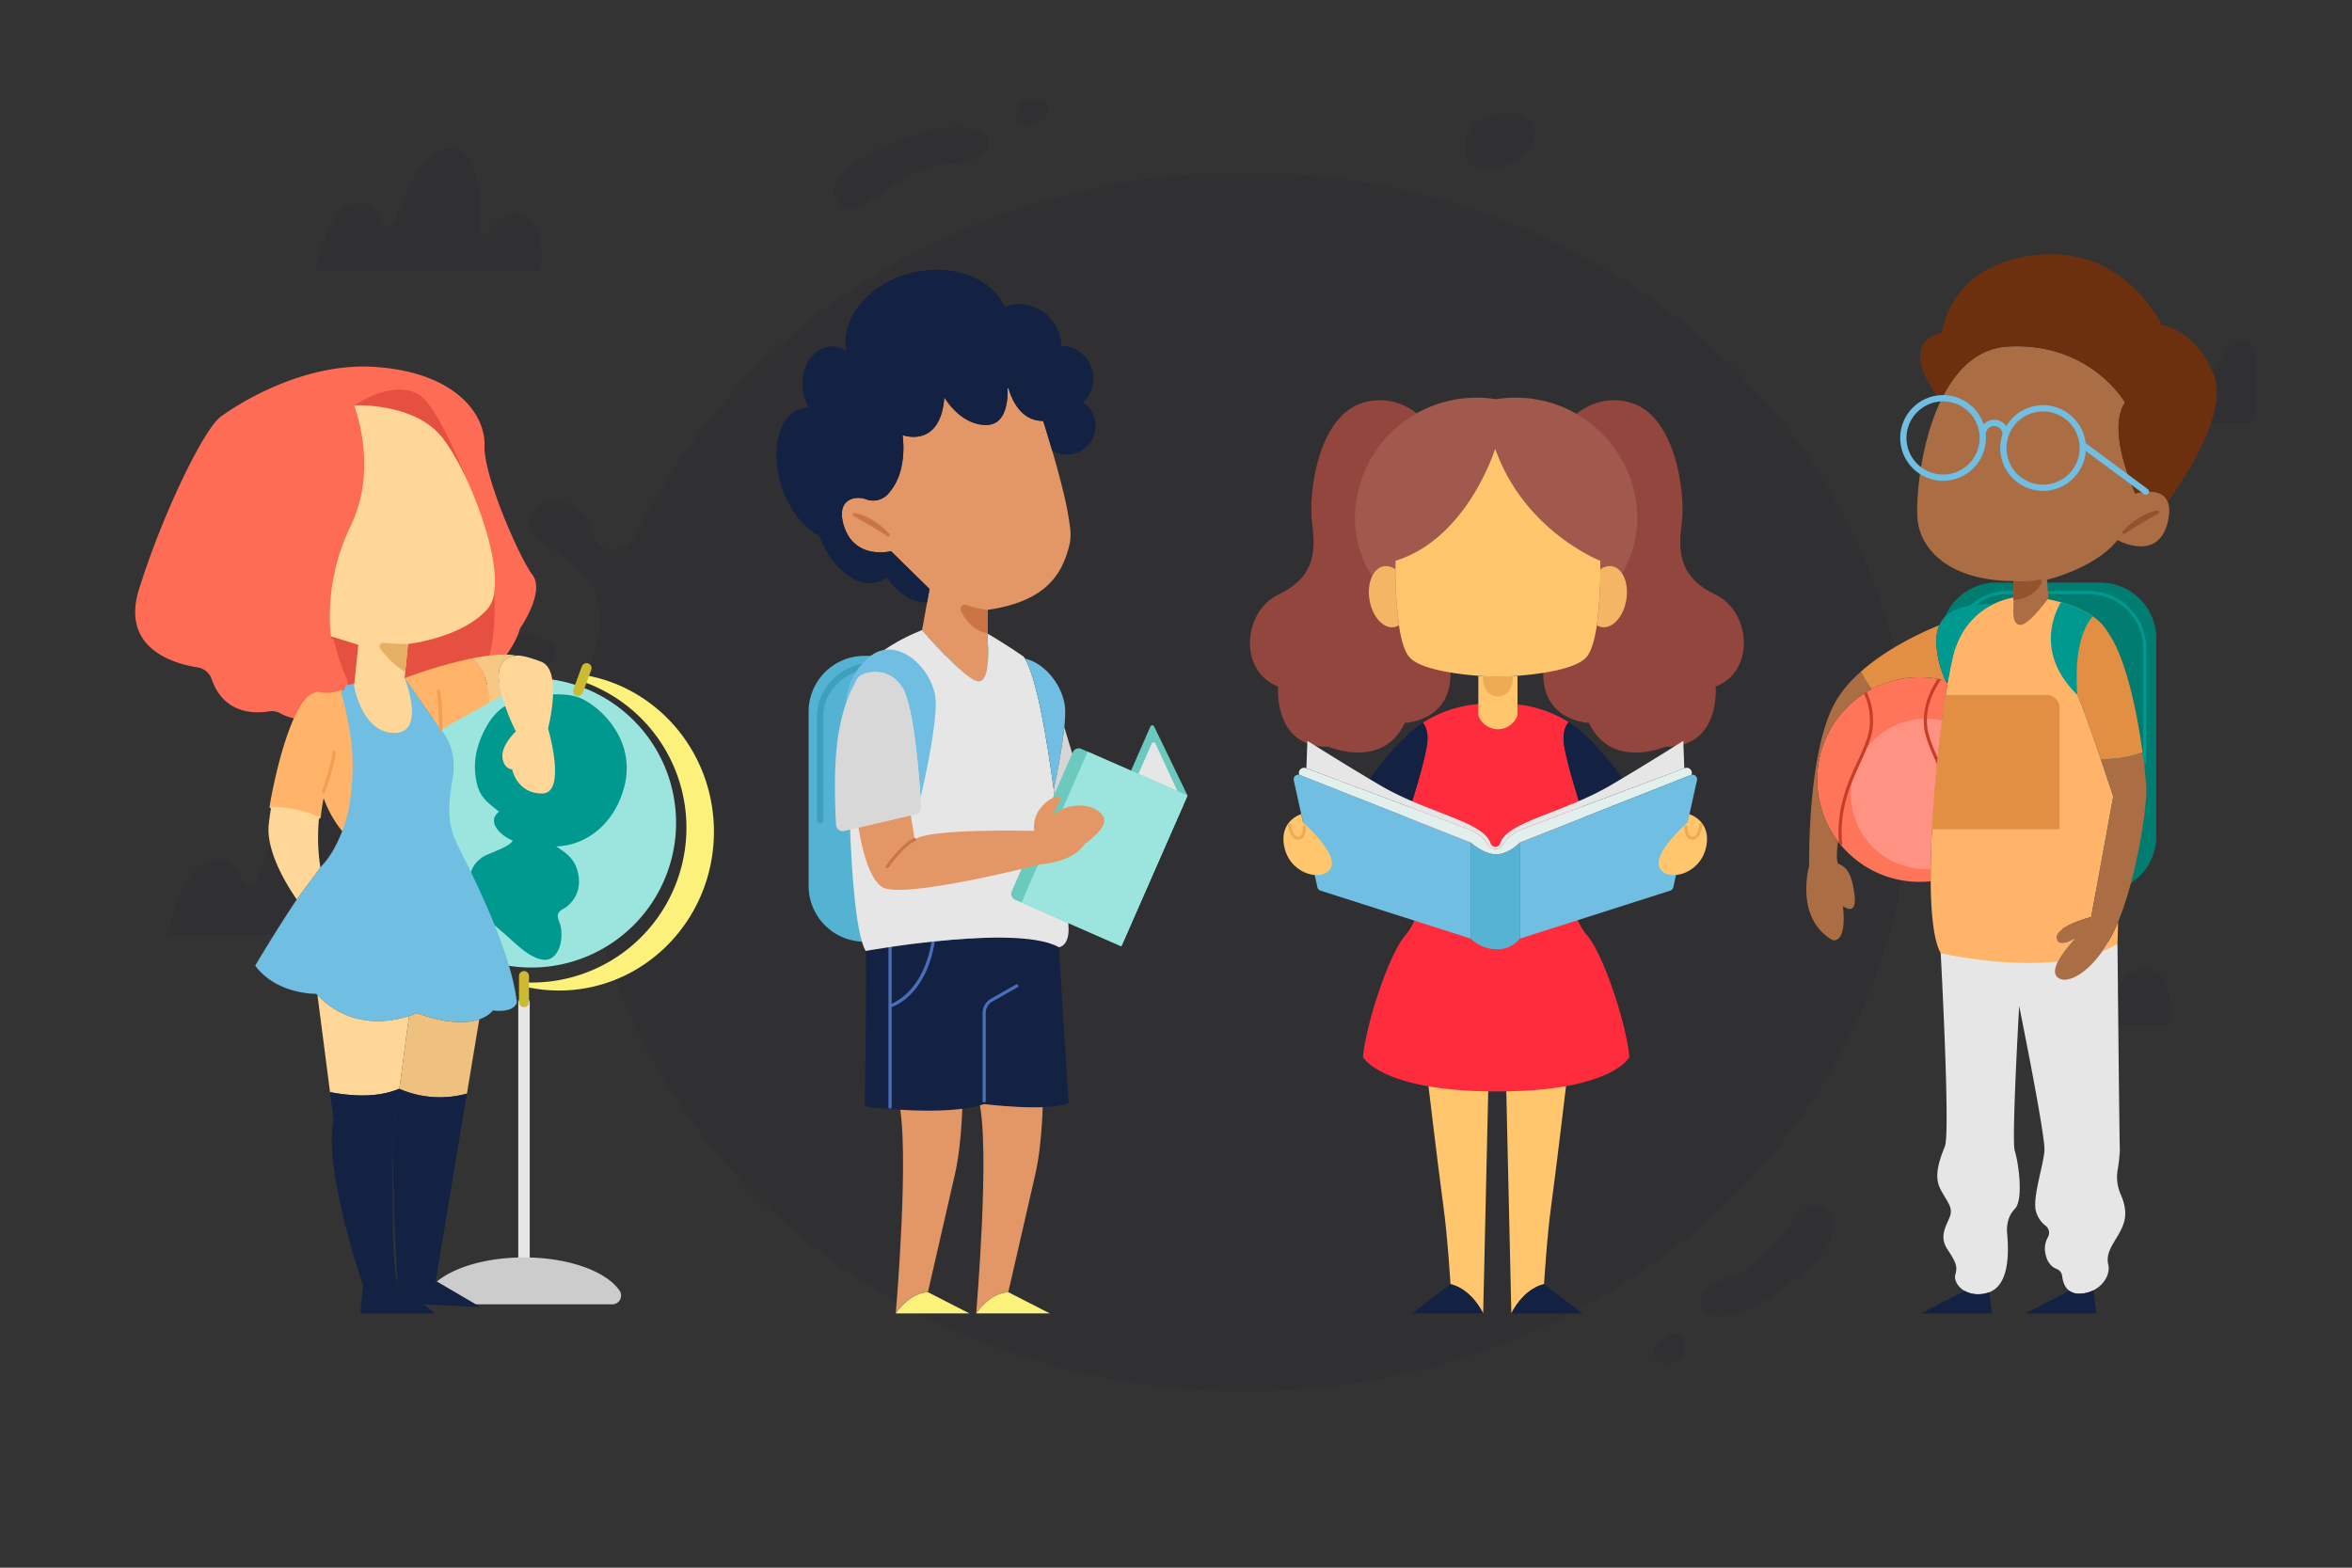 <svg xmlns="http://www.w3.org/2000/svg" xmlns:xlink="http://www.w3.org/1999/xlink" width="999.998" height="666.665" viewBox="0 0 999.998 666.665"><rect x="0" y="0" width="999.998" height="666.665" fill="#333333" stroke="none"/><defs><clipPath id="a"><path d="M0-666.665H1000V0H0Z"/></clipPath></defs><g transform="translate(-549 -246)"><g transform="translate(578.462 188.977)"><g transform="translate(41.931 99.088)"><path d="M1927.576,1130.861c78.917,123.633,33.554,282.495-101.239,354.8-134.937,72.306-308.324,30.743-387.241-92.757-37.874-59.375-47.235-126.931-31.538-189.077h0a15.525,15.525,0,0,0,.72-2.771c1.584-6.861,2.3-20.451-7.489-29.424-12.385-11.215-19.009-9.9-21.169-17.417-3.744-12.8,19.873-17.813,25.49-.4,5.472,17.021,17.857,6.069,18.289,5.674h0c23.042-49.083,62.788-92.23,117.08-121.257,134.937-72.306,308.324-30.743,387.241,92.757Z" transform="translate(-1225.531 -971.489)" fill="rgba(36,38,49,0.2)"/><path d="M2061,1619Z" transform="translate(-1809.128 -1506.469)" fill="rgba(36,38,49,0.2)"/><path d="M2063.16,1603c-1.152,1.188-2.016,1.979-2.16,2.111C2061.72,1604.451,2062.44,1603.66,2063.16,1603Z" transform="translate(-1809.128 -1492.579)" fill="rgba(36,38,49,0.2)"/><path d="M5690.9,1425.452H5560s5.761-33.778,21.89-32.459c4.464.4,7.488,4.486,9.5,8.972a3.567,3.567,0,0,0,6.48-.264c4.32-13.722,13.1-34.7,26.642-34.7,13.969,0,14.544,24.014,13.537,38.66-.144,2.243,3.024,3.167,4.32,1.319,3.744-5.014,9.073-9.764,15.7-8.444,5.617,1.188,8.064,6.465,9.073,12.139a1.83,1.83,0,0,0,3.456.264c3.457-8.313,9.5-20.452,15.985-20.715C5696.377,1389.826,5690.9,1425.452,5690.9,1425.452Z" transform="translate(-4804.24 -1287.719)" fill="rgba(36,38,49,0.2)"/><path d="M442.9,3076.451H312s5.76-33.778,21.889-32.458c4.464.4,7.488,4.486,9.5,8.972a3.567,3.567,0,0,0,6.48-.264c4.32-13.722,13.1-34.7,26.642-34.7,13.969,0,14.545,24.014,13.537,38.66-.144,2.243,3.024,3.167,4.32,1.32,3.744-5.014,9.073-9.764,15.7-8.445,5.616,1.188,8.065,6.465,9.073,12.139a1.83,1.83,0,0,0,3.456.264c3.456-8.312,9.5-20.451,15.985-20.715C448.377,3040.826,442.9,3076.451,442.9,3076.451Z" transform="translate(-312 -2720.877)" fill="rgba(36,38,49,0.2)"/><path d="M749,976.986s5.04-30.083,19.441-28.9c4.032.264,6.624,3.958,8.5,8.049a3.149,3.149,0,0,0,5.76-.264C786.442,943.736,794.219,925,806.316,925c12.529,0,12.817,21.375,11.953,34.306-.144,1.979,2.592,2.771,3.888,1.188,3.312-4.486,8.065-8.708,13.969-7.521,11.377,2.375,8.353,23.882,8.353,23.882H749.144Z" transform="translate(-686.068 -904.038)" fill="rgba(36,38,49,0.2)"/><path d="M5560,3411.986s5.041-30.083,19.441-28.9c4.032.264,6.625,3.958,8.5,8.049a3.149,3.149,0,0,0,5.76-.264c3.744-12.139,11.521-30.875,23.618-30.875,12.529,0,12.817,21.375,11.953,34.306-.144,1.979,2.592,2.771,3.888,1.188,3.313-4.486,8.064-8.708,13.969-7.521,11.376,2.375,8.353,23.882,8.353,23.882h-95.334Z" transform="translate(-4804.24 -3017.752)" fill="rgba(36,38,49,0.2)"/><path d="M2314.268,858.953s-41.763,12.139-34.418,27.445c7.489,15.438,24.193-14.118,48.819-14.91s20.737-23.882-14.4-12.667Z" transform="translate(-1995.72 -843.929)" fill="rgba(36,38,49,0.2)"/><path d="M4170.511,814.433a10.3,10.3,0,0,0-8.5-4.618c-6.913-.264-20.018,1.056-20.018,16.1C4141.854,844.385,4178.576,827.892,4170.511,814.433Z" transform="translate(-3590.442 -804.027)" fill="rgba(36,38,49,0.2)"/><path d="M2827.989,768.755a5.237,5.237,0,0,0-3.888-2.507c-3.312-.4-9.5-.132-10.225,6.993-.72,8.84,17.425,2.111,13.969-4.618Z" transform="translate(-2453.565 -766.134)" fill="rgba(36,38,49,0.2)"/><path d="M4867.8,4369.791s35.858-23.091,23.762-35.757-18.433,20.056-41.619,27.708c-23.33,7.521-11.953,28.5,18,8.049Z" transform="translate(-4185.771 -3860.764)" fill="rgba(36,38,49,0.2)"/><path d="M4699.951,4756.762a5.055,5.055,0,0,0,4.464,1.319c3.313-.528,9.217-2.507,7.345-9.5C4709.6,4740,4694.479,4751.352,4699.951,4756.762Z" transform="translate(-4067.031 -4220.422)" fill="rgba(36,38,49,0.2)"/><path d="M1323.555,2499.828a6.331,6.331,0,0,0-3.312-5.41c-4.032-2.375-12.241-5.805-18,3.167C1295.185,2508.537,1323.267,2510.384,1323.555,2499.828Z" transform="translate(-1158.664 -2264.06)" fill="rgba(36,38,49,0.2)"/></g></g><g transform="translate(549 912.665)"><g clip-path="url(#a)"><g transform="translate(287.448 -316.774)"><path d="M0,0A61.555,61.555,0,0,1-61.555,61.556,61.556,61.556,0,0,1-123.11,0,61.555,61.555,0,0,1-61.555-61.555,61.554,61.554,0,0,1,0,0" fill="#9ce5de"/></g><g transform="translate(261.682 -356.274)"><path d="M0,0A36.28,36.28,0,0,0-13.48-12.848c-6.115-3.129-11.513-1.88-18.145-2.493l-2.555.175c-4.124.024-7.683,2.637-11.432,4.363-3.727,1.716-6.715,5.085-8.791,8.631-4.733,8.084-6.812,16.7-4.247,25.972,1.488,5.375,5.06,7.637,9.161,11.021-5.8,4.324,1.209,10.517,5.777,12.211-1.032,2.717-10.175,5.372-12.656,6.988-5.461,3.556-6.664,9.216-4.968,15.3,2.287,8.2,9.743,13.395,15.768,18.827,4.431,4,14.208,13.663,19.692,7.776,2.848-3.059,3.332-8.191,2.607-12.263-.237-1.335-1.325-3.268-1.249-4.605.139-2.436,2.5-2.675,4.34-4.32,4.372-3.921,5.532-9.052,4.072-14.649-1.38-5.291-4.784-7.7-9.089-10.52C-10.628,49,.023,38.1,3.565,24.785A30.133,30.133,0,0,0,0,0" fill="#00998f"/></g><g transform="translate(303.54 -312.978)"><path d="M0,0C0,37.308-29.475,67.536-65.833,67.536a64.738,64.738,0,0,1-14.915-1.731V64.059q1.6.086,3.236.085A65.82,65.82,0,0,0-11.695-1.689a65.819,65.819,0,0,0-44.531-62.3l.993-2.653C-23.912-61.447,0-33.589,0,0" fill="#fcf17b"/></g><g transform="translate(222.939 -127.185)"><path d="M0,0H-.295A2.289,2.289,0,0,1-2.583-2.288V-113.049a2.288,2.288,0,0,1,2.288-2.288H0a2.288,2.288,0,0,1,2.288,2.288V-2.288A2.288,2.288,0,0,1,0,0" fill="#e6e6e6"/></g><g transform="translate(260.304 -111.989)"><path d="M0,0H-75.024A3.74,3.74,0,0,1-78.18-5.78c5.593-8.233,21.691-14.173,40.668-14.173S-2.437-14.013,3.156-5.78A3.74,3.74,0,0,1,0,0" fill="#ccc"/></g><g transform="translate(94.319 -489.788)"><path d="M0,0S30.8-23.267,65.368-20.829s46.755,20.608,46.311,33.46,14.847,47.641,20.387,54.953-5.319,22.823-5.319,22.823-6.2,27.7-51.629,36.119c-33.633,6.235-46.008,2.387-50.167-.031a7.239,7.239,0,0,0-4.849-.856c-5.951.988-19.285,1.328-24.48-13.847a7.438,7.438,0,0,0-5.932-4.851c-10.224-1.619-32.708-8.061-24.921-33.153C-25.26,41.659-7.091,4.211,0,0" fill="#ff6c55"/></g><g transform="translate(159.117 -358.148)"><path d="M0,0A78.992,78.992,0,0,1-10.175-.34c-.952-5.265-2.172-10.176-3.307-14.177a.668.668,0,0,0-.2-.327,10,10,0,0,0,1.447-1.489c.057,0,.115.013.171.013a.712.712,0,0,0,.7-.54,4.477,4.477,0,0,0-.327-2.993,99.237,99.237,0,0,1-5.477-16.263.694.694,0,0,0-.809-.54c-.085-.425-.171-.837-.256-1.249L-6.741-34.3-8.557-16.845S-6.727-5.62,0,0" fill="#e55041"/></g><g transform="translate(181.737 -360.504)"><path d="M0,0C-2.555.425-4.967.78-7.251,1.079c2.44-6.755-2.471-18.845-2.471-18.845l.284-2.839,1.164-11.708s22.919-2.54,33.832-14.915a13.564,13.564,0,0,0,2.852-7.081C29.532-32.228,25.687-4.228,0,0" fill="#e55041"/></g><g transform="translate(199.079 -461.303)"><path d="M0,0C-.852-1.873-1.717-3.689-2.6-5.42-3.052-6.3-3.491-7.167-3.945-8c-3.193-5.973-6.443-10.856-9.295-13.708C-25.615-34.087-48.52-32.995-48.52-32.995s16.931-11.523,27.759-4.4C-14.432-33.236-5.96-14.688,0,0" fill="#e55041"/></g><g transform="translate(219.273 -387.836)"><path d="M0,0A1.409,1.409,0,0,0-.369.113S-7.933.4-7.223,9.963a37.142,37.142,0,0,0,1.333,7.067c-1.689.951-3.477,1.959-5.308,2.98-.2-10.6-4.129-16.092-7.493-18.845C-12.673-.056-6.684-.767-1.845-.355A9.884,9.884,0,0,1,0,0" fill="#f7c884"/></g><g transform="translate(208.076 -367.827)"><path d="M0,0C-9.833,5.492-20.691,11.439-20.691,11.439L-36.059-10.444l.013-.015A200.833,200.833,0,0,1-7.493-18.845C-4.129-16.093-.2-10.6,0,0" fill="#ffb46a"/></g><g transform="translate(148.942 -358.489)"><path d="M0,0C-.951-5.265-2.171-10.175-3.307-14.177a.656.656,0,0,0-.425-.455.7.7,0,0,0-.625.044,3.082,3.082,0,0,1-.312.141,15.949,15.949,0,0,1-9.1.44.877.877,0,0,0-.427.028c-.3.113-.595.228-.879.34-.384.157-.739.3-1.079.455-8.671,3.932-15.7,33.136-18.179,48.023a.645.645,0,0,0,.156.568.694.694,0,0,0,.525.255c10.459.185,17.057,2.768,20.052,4.287a.738.738,0,0,0,.667-.015.759.759,0,0,0,.369-.553c.355-3.448.851-6.272,1.233-8.145A47.222,47.222,0,0,0-3.732,44.928a.7.7,0,0,0,.553.269h.071a.718.718,0,0,0,.568-.4,33.266,33.266,0,0,0,2.1-6.669A97.823,97.823,0,0,0,1.7,17.625,92.723,92.723,0,0,0,0,0" fill="#ffb46a"/></g><g transform="translate(219.741 -240.505)"><path d="M0,0S-.455,4.655-10.2,3.548c0,0-1.519,2.3-5.761,3.775-4.8,1.66-13.069,2.271-26.58-2.668,0,0-23.9,11.509-42.219-7.621-.184-.183-.369-.383-.553-.58,0,0-16.617.439-25.927-11.964,0,0,8.968-15.228,17.683-28.14l10.032-13.639c.3-.341.583-.681.865-.993,4-4.371,6.8-10.061,8.685-15.212,0,0,3.96-8.047,4.173-26.879.127-11.127-2.668-23.416-4.981-31.589a3.834,3.834,0,0,0,2.1-2.711c8.7-1.944,17.284-3.151,17.284-3.151l7.679.057,15.368,21.883.015.013c.369.384,7.237,7.649,5.08,20.365-2.213,13.069-2.213,19.937,2,28.581S-2.668-23.485,0,0" fill="#70bee1"/></g><g transform="translate(136.212 -297.794)"><path d="M0,0-10.032,13.639C-13.879,8.132-23.188-6.613-21.953-18.279c.227-2.1.581-4.64,1.051-7.465,10.472.185,17.143,2.725,20.364,4.357v.015A83.772,83.772,0,0,0,0,0" fill="#fed798"/></g><g transform="translate(137.532 -329.312)"><path d="M0,0A.739.739,0,0,1-.243-.043.708.708,0,0,1-.667-.952c.044-.121,4.385-12.123,4.385-16.38a.709.709,0,0,1,.709-.709.709.709,0,0,1,.709.709C5.137-12.827.849-.971.667-.468A.708.708,0,0,1,0,0" fill="#f29e53"/></g><g transform="translate(187.386 -355.679)"><path d="M0,0H-.007a.711.711,0,0,1-.7-.717c0-.116.111-11.608-1-16.033a.708.708,0,0,1,.516-.86.713.713,0,0,1,.861.516C.821-12.493.715-1.181.709-.7A.71.71,0,0,1,0,0" fill="#f29e53"/></g><g transform="translate(230.455 -329.227)"><path d="M0,0C-10.7,0-12.7-10.275-12.7-10.275s-3.561,0-4.129-5.137,5.705-10.983,5.705-10.983A88.645,88.645,0,0,1-17.072-41.58a37.142,37.142,0,0,1-1.333-7.067c-.709-9.565,6.853-9.849,6.853-9.849a1.409,1.409,0,0,1,.369-.113c.865-.169,3.563-.2,10.757,2.54,9.423,3.563,2.995,28.4,2.995,28.4S10.7,0,0,0" fill="#fed798"/></g><g transform="translate(222.792 -238.361)"><path d="M0,0A2.129,2.129,0,0,1-2.128-2.129V-13.211A2.129,2.129,0,0,1,0-15.34a2.13,2.13,0,0,1,2.129,2.129V-2.129A2.13,2.13,0,0,1,0,0" fill="#ccba32"/></g><g transform="translate(166.893 -161.644)"><path d="M0,0C0-9.365.141-17.3.184-19.783v-.383A4.122,4.122,0,0,0,.2-20.591C-.284-16.391-.256-8.615,0,0" fill="#132143"/></g><g transform="translate(173.918 -234.587)"><path d="M0,0C-1.023,7.564-2.668,19.853-4.116,30.965c-.056-.029-.085-.043-.085-.043-9.763,4.215-21.981,2.895-29.4,1.433l-5.336-41.24C-24.736,5.961-7.167,2.356,0,0" fill="#fed798"/></g><g transform="translate(153.242 -108.13)"><path d="M0,0,1.092-11.949s-17.1-49.668-12.488-70.3L-12.928-94.1c7.421,1.463,19.64,2.781,29.4-1.432,0,0,.029.012.085.041-1.177,8.884-2.213,17-2.709,21.387-.483,4.2-.455,11.976-.2,20.591v.029c0,15.851.355,35.761,2.1,40.188L26.792-3.86,31.76,0Z" fill="#132143"/></g><g transform="translate(203.776 -233.182)"><path d="M0,0-5.251,31.576A43.242,43.242,0,0,1-33.973,29.56c1.447-11.112,3.093-23.4,4.115-30.965A29.331,29.331,0,0,0-26.58-2.668C-13.071,2.271-4.8,1.66,0,0" fill="#efc17f"/></g><g transform="translate(204.273 -110.841)"><path d="M0,0-24.239-1.148l-11.04-9.437s-.015-.143-.029-.427c0-.071-.015-.141-.015-.227-.255-5.364-2.057-42.345-1.872-59.347v-.384c.013-.141.013-.283.013-.425.5-4.385,1.533-12.5,2.711-21.387A43.244,43.244,0,0,0-5.748-90.765L-19-11.125Z" fill="#132143"/></g><g transform="translate(168.965 -121.853)"><path d="M0,0C0-.071-.015-.141-.015-.227-.284-3.988-1.589-23.4-2.072-39.763" fill="#132143"/></g><g transform="translate(210.148 -414.813)"><path d="M0,0A13.564,13.564,0,0,1-2.852,7.081C-13.765,19.456-36.684,22-36.684,22L-37.848,33.7l-.284,2.839s4.911,12.091,2.469,18.845c-.936,2.625-2.98,4.443-6.84,4.443a12.893,12.893,0,0,1-8.528-3.165c-6.727-5.62-8.557-16.845-8.557-16.845l1.816-17.455-11.637-3.647a50.79,50.79,0,0,1-.5-6.429A88.879,88.879,0,0,1-61.051-28.2a57.908,57.908,0,0,0,5.535-20.947c.113-1.291.171-2.568.2-3.817a75.517,75.517,0,0,0-4.257-26.495l-.013-.028s22.9-1.093,35.279,11.281c2.852,2.852,6.1,7.735,9.295,13.708.455.837.895,1.7,1.348,2.584.88,1.731,1.747,3.548,2.6,5.42A161.847,161.847,0,0,1-4.059-28.013c.013.057.043.113.057.171s.041.113.056.156a1.54,1.54,0,0,1,.056.171.22.22,0,0,0,.015.056.43.43,0,0,0,.029.113c.013.043.028.115.041.171A106.942,106.942,0,0,1-.852-15.369C.241-9.551.624-4.229,0,0" fill="#fed798"/></g><g transform="translate(173.464 -392.817)"><path d="M0,0-1.164,11.708C-5.492,9.571-9.439,5.1-11.78,2.072A1.589,1.589,0,0,1-10.329-.472,103.34,103.34,0,0,0,0,0" fill="#e5b063"/></g><g transform="translate(245.796 -370.736)"><path d="M0,0A2.114,2.114,0,0,1-.739-.132,2.13,2.13,0,0,1-2-2.867l3.591-9.665a2.13,2.13,0,0,1,2.736-1.256,2.129,2.129,0,0,1,1.256,2.736L2-1.389A2.132,2.132,0,0,1,0,0" fill="#ccba32"/></g><g transform="translate(903.382 -148.33)"><path d="M0,0C-1.4,7.72-8.652,12.4-7.013,19.415c.907,3.867-1.68,8.6-6.267,10.933a13.283,13.283,0,0,1-6.133,1.465,6.673,6.673,0,0,1-4.132-1.227c-2.121-1.519-2.827-4.213-3.053-6.225a3.663,3.663,0,0,0-2.333-3.055c-1.72-.653-3.933-2.292-4.748-6.333a9.855,9.855,0,0,1,.975-7.132A3.762,3.762,0,0,0-33.56,3a11.681,11.681,0,0,1-4.319-6.733C-39.053-9.812-34.613-22.68-34.145-29S-44.893-90.506-44.893-90.506-48.173-33.2-46.773-29s3.973,20.813,0,24.788S-50.039,5.855-50.039,5.855c1.6,17.119-2.493,23.359-7.547,25.345a13.071,13.071,0,0,1-4.855.84,11.259,11.259,0,0,1-5.6-1.4c-3.12-1.745-4.613-4.813-3.988-7.012.935-3.28.467-4.921-3.279-10.535S-76,3.281-74.372-.932s-1.628-6.787-4.2-12.16-.239-11.935,2.107-17.773S-78.252-113-78.252-113L-76-126.985h35.081l37.827,10.013s.759,79.785.985,86.813a23.713,23.713,0,0,1-.187,3.613,50.1,50.1,0,0,1-.653,5.24A18.42,18.42,0,0,0-1.705-10.372C-.4-7.425.667-3.652,0,0" fill="#e6e6e6"/></g><g transform="translate(893.036 -287.244)"><path d="M0,0H-44.224A23.726,23.726,0,0,1-67.95-23.727v-84.216a23.725,23.725,0,0,1,23.727-23.725H0a23.725,23.725,0,0,1,23.727,23.725v84.216A23.726,23.726,0,0,1,0,0" fill="#007c70"/></g><g transform="translate(912.532 -341.737)"><path d="M0,0H-1.333V-49.2a23.086,23.086,0,0,0-23.06-23.059H-58.823A23.085,23.085,0,0,0-81.881-49.2h-1.333A24.42,24.42,0,0,1-58.823-73.6h34.429A24.42,24.42,0,0,1,0-49.2Z" fill="#00998f"/></g><g transform="translate(874.382 -267.837)"><path d="M0,0C.455,4.748,7.427.56,7.933.267c-.387.387-5.079,5.267-7.359,9.8C-23.467,12.6-49.252,6.507-49.252,6.507c-2.921-5.145-4.148-16.52-4.268-30.573-.065-6.865.148-14.373.535-22.107,1.025-19.733,3.333-40.933,5.773-56.733a3.248,3.248,0,0,1,.067-.372c.252-1.628.507-3.2.759-4.693q.1-.6.2-1.161c.641-3.68,1.28-6.92,1.893-9.627a38.851,38.851,0,0,1,4.213-10.933,30.483,30.483,0,0,1,13.027-12.133A33.486,33.486,0,0,1-13.039-145.3,77.946,77.946,0,0,1,1.813-142.72a45.257,45.257,0,0,1,13.56,5.973C6.2-126.133,8.855-103.305,8.855-103.305c4.252,9.532,15.239,43.2,15.239,43.2L14.735-8.879S-.467-4.907,0,0" fill="#ffb46a"/></g><g transform="translate(900.542 -274.623)"><path d="M0,0C-.145,5.84-.252,9.32-.252,9.32a43.719,43.719,0,0,1-6.481,3.187A63.8,63.8,0,0,0-.2.48Z" fill="#ffb46a"/></g><g transform="translate(827.995 -375.809)"><path d="M0,0C-.28,1.613-.545,3.307-.825,5.067-1.333,8.347-1.84,11.84-2.319,15.52c-.653,5.013-1.295,10.333-1.868,15.827-.04.413-.093.84-.132,1.267-.041.453-.095.92-.135,1.387C-5.932,48.893-7,64.787-7.133,78.666c-.012,1.773-.012,3.532,0,5.24a42.749,42.749,0,0,1-4.732.253A43.418,43.418,0,0,1-45.372,68.4c-.255-.307-.507-.627-.761-.947-.119-.148-.227-.293-.345-.44A43.316,43.316,0,0,1-55.372,40.64,43.462,43.462,0,0,1-35.479,4.093c.185-.12.387-.24.572-.36l.041-.027a43.183,43.183,0,0,1,23-6.573,43.43,43.43,0,0,1,7.732.693c.24.027.467.08.695.12h.013c.252.053.493.093.732.16.627.133,1.24.28,1.853.44C-.545-.893-.265-.413,0,0" fill="#ff755a"/></g><g transform="translate(788.916 -378.929)"><path d="M0,0A49.691,49.691,0,0,0-8.173,10.107c-12.48,20.92-11.521,70.2-11.521,70.2s-6.415,22.387,9.919,31.748c0,0,6.228,2.012,4.4-14.495,0,0,6.053,4.773,4.947-4.587S-3.909,80.868-7.4,79.574c0,0-1.211-1.655,0-9.441A43.525,43.525,0,0,1,4.173,6.853q1.3-.812,2.656-1.532A52.016,52.016,0,0,1,2.257-2.1Q1.105-1.071,0,0" fill="#ab6d44"/></g><g transform="translate(823.623 -389.529)"><path d="M0,0C-.748-4.84-.307-8.493.919-11.267-4.831-8.973-20.491-2.136-32.449,8.5a52.017,52.017,0,0,0,4.572,7.419A43.236,43.236,0,0,1-7.493,10.853a43.948,43.948,0,0,1,8.427.813H.947c.88.173,1.733.373,2.585.6A40.586,40.586,0,0,1,0,0" fill="#e28f44"/></g><g transform="translate(875.636 -365.596)"><path d="M0,0V51.587H-54.24c1.027-19.733,3.333-40.933,5.773-56.733A3.654,3.654,0,0,1-48.4-5.52H-5.52A5.522,5.522,0,0,1,0,0" fill="#e28f44"/></g><g transform="translate(910.964 -346.69)"><path d="M0,0C-2.193-16.005-6.829-40.019-14.888-51.32a.158.158,0,0,1-.028-.052,20.92,20.92,0,0,0-6.292-6.52c-9.173,10.613-6.52,33.44-6.52,33.44,2.283,5.116,6.5,17.179,9.924,27.261A48.543,48.543,0,0,0,0,0" fill="#e28f44"/></g><g transform="translate(910.964 -346.69)"><path d="M0,0A48.543,48.543,0,0,1-17.8,2.809c2.956,8.707,5.316,15.937,5.316,15.937l-9.36,51.228s-15.2,3.972-14.735,8.879c.455,4.748,7.428.56,7.935.267-.387.387-5.08,5.268-7.36,9.8-1.295,2.585-1.827,5.053-.333,6.545,3.227,3.213,11.64-.133,19.187-10.893a63.671,63.671,0,0,0,6.533-12.025l.2-.481C-2.128,51.96,2.005,22.428,1.539,14.307,1.4,11.908.911,6.639,0,0" fill="#ab6d44"/></g><g transform="translate(846.849 -108.13)"><path d="M0,0H-30.093l18.587-9.56a11.259,11.259,0,0,0,5.6,1.4A13.071,13.071,0,0,0-1.053-9Z" fill="#132143"/></g><g transform="translate(891.249 -108.13)"><path d="M0,0H-30.093l18.68-9.613A6.686,6.686,0,0,0-7.28-8.387,13.267,13.267,0,0,0-1.147-9.853Z" fill="#132143"/></g><g transform="translate(847.329 -409.662)"><path d="M0,0A30.483,30.483,0,0,0-13.027,12.133,38.851,38.851,0,0,0-17.24,23.067c-.613,2.707-1.252,5.947-1.893,9.627-.345-.107-.692-.2-1.04-.293a40.586,40.586,0,0,1-3.532-12.267c-.748-4.84-.308-8.493.919-11.267h.015C-20.333,3.387-14.72,1.36-8.919.387A37.069,37.069,0,0,1,0,0" fill="#00998f"/></g><g transform="translate(883.236 -371.142)"><path d="M0,0C-17.32-16.92-10.373-33.613-7.04-39.413A45.271,45.271,0,0,1,6.52-33.44C-2.653-22.827,0,0,0,0" fill="#00998f"/></g><g transform="translate(921.836 -445.436)"><path d="M0,0C-3.8,18.373-21.533,8.44-21.533,8.44c-9.308,11.933-29.975,16.88-29.975,16.88l.588,7.853S-59.068,44.52-62.855,44.52s-2.905-6.987-2.905-6.987V25.893l-2.84-.08c-26.12-1.147-36.481-14.28-37.893-25.52-.88-7.04.68-32.04,9.8-51.08.12-.293.268-.573.4-.853a56.625,56.625,0,0,1,3.681-6.493c5.825-8.84,13.865-15.213,24.825-15.76C-32.88-75.64-18.333-50.04-18.333-50.04c-8.147,11.933,4.36,38.693,4.36,38.693S-3.015-14.813-.2-7.867C.545-6.04.72-3.507,0,0" fill="#ab6d44"/></g><g transform="translate(921.636 -453.302)"><path d="M0,0C-2.813-6.947-13.773-3.48-13.773-3.48s-12.507-26.76-4.36-38.693c0,0-14.547-25.6-49.453-23.853-10.96.547-19,6.92-24.827,15.76a56.817,56.817,0,0,0-3.68,6.493c-.133.28-.28.56-.4.853-3.04-3.947-9.133-12.707-8.76-19.293.507-8.747,9.267-9.587,9.267-9.587s2.853-29.44,40.547-33.147S-2.613-75.16-2.613-75.16,11.36-73.48,19.44-54.467C26.639-37.507,4.8-6.507,0,0" fill="#6d300f"/></g><g transform="translate(917.67 -448.29)"><path d="M0,0-7.223,4.141c-1.188.713-2.373,1.431-3.543,2.184-1.185.736-2.331,1.528-3.544,2.268l-.017.011a.672.672,0,0,1-.925-.224.675.675,0,0,1,.061-.788,24.806,24.806,0,0,1,3.116-3.056A30.015,30.015,0,0,1-8.523,1.991,27.26,27.26,0,0,1-4.64-.025,18.061,18.061,0,0,1-.407-1.269.675.675,0,0,1,.36-.7a.677.677,0,0,1-.332.684Z" fill="#93532f"/></g><g transform="translate(868.655 -460.58)"><path d="M0,0A15.575,15.575,0,0,1-15.559-15.559,15.575,15.575,0,0,1,0-31.117,15.575,15.575,0,0,1,15.559-15.559,15.575,15.575,0,0,1,0,0M-42.519-4.285A15.576,15.576,0,0,1-58.077-19.844,15.577,15.577,0,0,1-42.519-35.4,15.576,15.576,0,0,1-26.96-19.844,15.575,15.575,0,0,1-42.519-4.285M44.531,1.927,18.3-17.524a1.129,1.129,0,0,0-.2-.092A18.245,18.245,0,0,0,0-33.784a18.211,18.211,0,0,0-15.649,8.933,6.218,6.218,0,0,0-5.143-2.729,6.187,6.187,0,0,0-4.471,1.916A18.247,18.247,0,0,0-42.519-38.069,18.246,18.246,0,0,0-60.744-19.844,18.246,18.246,0,0,0-42.519-1.619,18.246,18.246,0,0,0-24.293-19.844c0-.479-.035-.948-.071-1.419,0-.033.019-.063.019-.1a3.558,3.558,0,0,1,3.553-3.552,3.554,3.554,0,0,1,3.547,3.505,18.121,18.121,0,0,0-.98,5.849A18.246,18.246,0,0,0,0,2.667,18.234,18.234,0,0,0,18.161-14.3L42.943,4.071a1.334,1.334,0,0,0,1.588-2.144" fill="#70bee1"/></g><g transform="translate(856.076 -411.543)"><path d="M0,0V-8s6.532.493,10.88-.627C14.52-9.573,9.173-.147,0,0" fill="#93532f"/></g><g transform="translate(825.676 -360.289)"><path d="M0,0C-.653,5.013-1.295,10.333-1.867,15.827c-.041.413-.095.84-.133,1.267-.04.453-.093.92-.135,1.387C-3.613,33.373-4.681,49.267-4.813,63.147c-.64.041-1.293.067-1.947.067A31.928,31.928,0,0,1-31.387,51.64c-.188-.225-.373-.467-.547-.707-.095-.107-.173-.213-.267-.32a31.864,31.864,0,0,1-6.535-19.372A31.944,31.944,0,0,1-24.107,4.387c.133-.08.28-.173.412-.253l.028-.027A31.6,31.6,0,0,1-7.735-.693c.32-.027.653-.027.975-.027A3.225,3.225,0,0,1-6.4-.707,31.17,31.17,0,0,1-.575-.12H-.56c.187.04.372.067.56.12" fill="#ff9283"/></g><g transform="translate(796.196 -357.062)"><path d="M0,0C-.533,4.493-2.653,9.12-5.107,14.48c-4.16,9.067-9.333,20.347-7.8,35.107l-.667.067c-.253-.307-.507-.627-.76-.947C-15.56,34.08-10.453,22.92-6.32,13.92c2.4-5.253,4.48-9.8,4.987-14.08A27.3,27.3,0,0,0-3.68-14.653c-.013-.027-.027-.067-.04-.093l.613-.267.04-.027.573-.253A28.812,28.812,0,0,1,0,0" fill="#c63d2a"/></g><g transform="translate(819.45 -357.222)"><path d="M0,0C.4,3.493,2.413,8.413,4.36,12.76c-.041.413-.095.84-.133,1.267-.04.453-.093.92-.135,1.387C1.865,10.547-.827,4.413-1.333.16a26.361,26.361,0,0,1-.175-3.92c.188-7.267,3.575-13.547,5.921-17,.239.027.465.08.693.12H5.12c.252.053.493.093.733.16C3.585-17.28.013-11.027-.175-3.773A26.327,26.327,0,0,0,0,0" fill="#c63d2a"/></g><g transform="translate(446.334 -108.13)"><path d="M0,0H-31.307C-24.92-9.252-17.64-9.04-17.64-9.04Z" fill="#fcf17b"/></g><g transform="translate(443.468 -201.61)"><path d="M0,0S0,20.068-3.307,34.4-14.773,84.44-14.773,84.44s-7.28-.212-13.667,9.04c0,0,6.173-71.426,1.093-90.84Z" fill="#e49766"/></g><g transform="translate(412.159 -108.13)"><path d="M0,0H-31.307C-24.92-9.252-17.64-9.04-17.64-9.04Z" fill="#fcf17b"/></g><g transform="translate(409.292 -201.61)"><path d="M0,0S0,20.068-3.307,34.4-14.773,84.44-14.773,84.44s-7.28-.212-13.667,9.04c0,0,6.173-71.426,1.093-90.84Z" fill="#e49766"/></g><g transform="translate(367.526 -266.217)"><path d="M0,0H44.224A23.726,23.726,0,0,0,67.95-23.725V-97.813a23.725,23.725,0,0,0-23.727-23.725H0A23.724,23.724,0,0,0-23.725-97.813v74.088A23.725,23.725,0,0,0,0,0" fill="#54b2d3"/></g><g transform="translate(348.698 -316.516)"><path d="M0,0H0A1.332,1.332,0,0,1-1.333-1.333V-45.419c0-12.812,11.24-23.233,25.057-23.233H58.155c13.289,0,24.2,9.64,25.011,21.775a1.347,1.347,0,0,1-1.329,1.459,1.316,1.316,0,0,1-1.327-1.208c-.683-10.78-10.449-19.359-22.355-19.359H23.724c-12.345,0-22.391,9.227-22.391,20.567V-1.333A1.333,1.333,0,0,1,0,0" fill="#3ea0ba"/></g><g transform="translate(454.279 -197.476)"><path d="M0,0C-9.293,3.639-35.84.32-35.84.32c-16.6,5.652-50.787,1-50.787,1s1-60.4.373-66.121c0,0,4.053-.732,10.4-1.667,4.987-.745,11.387-1.6,18.347-2.345,19.533-2.053,43.547-3.12,53.453,2.427Z" fill="#132143"/></g><g transform="translate(432.883 -247.748)"><path d="M0,0A.662.662,0,0,0-.909-.249l-10.667,6.06a7,7,0,0,0-3.535,6.076V49.259a.666.666,0,0,0,.667.667.666.666,0,0,0,.667-.667V11.887a5.665,5.665,0,0,1,2.86-4.916L-.249.909A.666.666,0,0,0,0,0" fill="#496fba"/></g><g transform="translate(397.248 -269.521)"><path d="M0,0A.671.671,0,0,0-.747.577C-3.508,22.128-14.956,28.357-18.16,29.693V1.323a.667.667,0,0,0-.667-.667.667.667,0,0,0-.667.667v72.32a.666.666,0,0,0,.667.667.666.666,0,0,0,.667-.667V31.135C-15.425,30.176-2.459,24.421.577.747A.668.668,0,0,0,0,0" fill="#496fba"/></g><g transform="translate(504.892 -328.382)"><path d="M0,0-28.147,64.145-43.161,33.093l27.381-62.4a.879.879,0,0,1,1.6-.029Z" fill="#6bc9be"/></g><g transform="translate(503.178 -324.67)"><path d="M0,0-26.051,59.368-38.781,31.811l25.265-57.58a.879.879,0,0,1,1.6-.015Z" fill="#e6e6e6"/></g><g transform="translate(454.879 -435.729)"><path d="M0,0C-2.867,12.053-8.893,24.68-35,28.413V40.747s1.72,18.08-3.733,18.08S-62.84,37.013-62.84,37.013l2.133-11.787,1.027-5.707L-76.04,3.453S-91.533,7.467-96.12-7.453c-3.44-11.187,4.733-12.867,9.4-11.187a8.537,8.537,0,0,0,9.307-2.12,24.142,24.142,0,0,0,5.4-9.973,38.944,38.944,0,0,0,.853-15.173s16.067,6.027,17.787-16.067c0,0,6.6,11.76,17.8,11.76,8.653,0,9.24-10.813,9.067-15.707-.053-1.427-.173-2.36-.173-2.36a23.41,23.41,0,0,0,.587,2.467C-24.88-61.573-21.48-53.2-13.32-52.067a11.686,11.686,0,0,0,1.96.147c.507,1.613,1.04,3.293,1.573,5.027.387,1.28.787,2.587,1.187,3.92v.013c.36,1.187.72,2.4,1.067,3.613C-5.84-33.573-4.2-27.613-2.867-22.067A125.713,125.713,0,0,1,0-7.147,22.436,22.436,0,0,1,0,0" fill="#e49766"/></g><g transform="translate(419.879 -407.315)"><path d="M0,0V9.867c-5.839-.721-9.375-5.479-11.327-9.4A1.842,1.842,0,0,1-9.064-2.1,43.267,43.267,0,0,0,0,0" fill="#cc7544"/></g><g transform="translate(465.759 -485.569)"><path d="M0,0A12.206,12.206,0,0,1-12.2,12.2a12.166,12.166,0,0,1-6.213-1.707C-18.76,9.28-19.12,8.067-19.48,6.88V6.867c-.4-1.333-.8-2.64-1.187-3.92C-21.2,1.213-21.733-.467-22.24-2.08a11.687,11.687,0,0,1-1.96-.147c-8.16-1.133-11.56-9.507-12.773-13.747a23.41,23.41,0,0,1-.587-2.467s.12.933.173,2.36c.173,4.893-.413,15.707-9.067,15.707-11.2,0-17.8-11.76-17.8-11.76C-65.973,9.96-82.04,3.933-82.04,3.933a38.944,38.944,0,0,1-.853,15.173,24.142,24.142,0,0,1-5.4,9.973A8.537,8.537,0,0,1-97.6,31.2c-4.667-1.68-12.84,0-9.4,11.187,4.587,14.92,20.08,10.907,20.08,10.907L-70.56,69.36l-1.027,5.707c-5.907.427-12.347-3.707-17.293-10.667a11.32,11.32,0,0,1-3.533,1.947c-8.84,2.907-19.72-5.8-25.067-19.653-6.48-3.187-12.653-10.827-15.933-20.827-4.973-15.173-1.453-29.933,7.867-33a11.728,11.728,0,0,1,3.707-.547,18.937,18.937,0,0,1-2.76-10.027c0-8.893,5.653-16.093,12.627-16.093a10.54,10.54,0,0,1,6,1.933c-2.533-14.16,9.787-28.88,28.147-33.267C-60.6-69.253-44.013-62.853-38.6-50.68a17.9,17.9,0,0,1,6-1.04A18.123,18.123,0,0,1-14.493-34,13.812,13.812,0,0,1-.867-20.187a13.719,13.719,0,0,1-4.44,10.12A12.208,12.208,0,0,1,0,0" fill="#132143"/></g><g transform="translate(428.785 -501.542)"><path d="M0,0C-.147-.04-.28-.067-.413-.107c-.053-1.427-.173-2.36-.173-2.36A23.41,23.41,0,0,0,0,0"/></g><g transform="translate(450.225 -263.863)"><path d="M0,0C-9.907-5.547-33.92-4.48-53.453-2.427c-6.96.747-13.36,1.6-18.347,2.345-6.347.935-10.4,1.667-10.4,1.667-7.747-13.732-8.627-98.4-4.76-112.825s28.773-23.613,28.773-23.613S-39.533-113.04-34.08-113.04s3.733-18.08,3.733-18.08v-2.24c7.92,4.6,15.373,9.8,15.373,9.8.187.267.36.547.547.853,2.587,4.373,5.013,13.36,7.213,24.453,1.84,9.373,3.533,20.267,5,31.147C-1.747-63.653-1.307-60.2-.88-56.8,1.933-34.013,3.733-13.387,4.04-9.333,4.747-.361,0,0,0,0" fill="#e6e6e6"/></g><g transform="translate(397.852 -367.876)"><path d="M0,0C.133,10.787-4.573,32.227-6.467,40.427-7.28,28.16-9.507,2.173-13.84-5.747c-5.747-10.467-17.76-7.347-19.413-4.56A58.454,58.454,0,0,0-38.213.44,27.449,27.449,0,0,1-28.027-19.587C-16.04-29.213-.16-13.507,0,0" fill="#70bee1"/></g><g transform="translate(452.892 -364.329)"><path d="M0,0A65.025,65.025,0,0,1-.373,6.96,267.543,267.543,0,0,1-4.88,33.36c-1.467-10.88-3.16-21.773-5-31.147-2.2-11.093-4.627-20.08-7.213-24.453C-8.147-20.293-.107-9.587,0,0" fill="#70bee1"/></g><g transform="translate(459.796 -324.003)"><path d="M0,0-10.451,3.341c-.427-3.4-.867-6.855-1.333-10.308a267.516,267.516,0,0,0,4.507-26.4L1.784-3.395A2.734,2.734,0,0,1,0,0" fill="#d6d6d6"/></g><g transform="translate(504.892 -328.382)"><path d="M0,0-28.147,64.145-70.586,45.52l-2.719-1.193a2.74,2.74,0,0,1-1.408-3.609l25.947-59.131a2.738,2.738,0,0,1,3.608-1.407l2.719,1.193Z" fill="#6bc9be"/></g><g transform="translate(504.892 -328.382)"><path d="M0,0-28.147,64.145-70.586,45.52-42.44-18.627Z" fill="#9ce5de"/></g><g transform="translate(362.924 -447.22)"><path d="M0,0,7.223,4.141c1.188.713,2.373,1.431,3.544,2.184,1.183.735,2.329,1.528,3.543,2.268l.017.011a.674.674,0,0,0,.864-1.012,24.636,24.636,0,0,0-3.117-3.056A29.783,29.783,0,0,0,8.523,1.991,27.317,27.317,0,0,0,4.641-.025,18.176,18.176,0,0,0,.407-1.271.677.677,0,0,0-.36-.7a.673.673,0,0,0,.331.683Z" fill="#cc7544"/></g><g transform="translate(391.639 -323.382)"><path d="M0,0A2.884,2.884,0,0,1-2.24,3l-2.12.492-22.253,5.2-6.013,1.4a2.9,2.9,0,0,1-3.56-2.679C-37.36-14.908-36.493-31.055-32-44.055A58.454,58.454,0,0,1-27.04-54.8c1.653-2.785,13.667-5.905,19.413,4.56C-3.293-42.32-1.067-16.333-.253-4.068-.147-2.455-.067-1.068,0,0" fill="#d8d8d8"/></g><g transform="translate(461.172 -307.769)"><path d="M0,0C-5.067,7.932-18.573,8.613-18.573,8.613S-78,23.972-86.28,18.24C-92,14.265-94.893.919-96.146-6.92l22.253-5.2,1.627,10.267c5.573-4.893,50.827-3.72,50.827-3.72-1.347-9.12,7.76-15.025,10.467-14.692,2.64.333-3.067,7.72-3.36,8.092,10.293-7.079,19.573-4.039,22.267.521S0,0,0,0" fill="#e49766"/></g><g transform="translate(377.258 -297.477)"><path d="M0,0A.655.655,0,0,1-.383-.121a.664.664,0,0,1-.163-.928c.28-.4,6.924-9.809,11.956-11.72a.672.672,0,0,1,.86.387.667.667,0,0,1-.387.86C7.231-9.755.612-.379.545-.284A.663.663,0,0,1,0,0" fill="#cc7544"/></g><g transform="translate(632.996 -213.41)"><path d="M0,0-2.4,105.28C-8.147,94.106-16.293,92.853-16.293,92.853s-1.227-20.48-3.173-34.373S-27.028-2.96-27.028-2.96Z" fill="#ffc66d"/></g><g transform="translate(630.596 -108.13)"><path d="M0,0H-30.227l16.333-12.427S-5.748-11.173,0,0" fill="#132143"/></g><g transform="translate(640.183 -213.41)"><path d="M0,0,2.4,105.28C8.145,94.106,16.293,92.853,16.293,92.853s1.227-20.48,3.173-34.373,7.56-61.44,7.56-61.44Z" fill="#ffc66d"/></g><g transform="translate(642.583 -108.13)"><path d="M0,0H30.227L13.893-12.427S5.747-11.173,0,0" fill="#132143"/></g><g transform="translate(666.373 -293.238)"><path d="M0,0,12.461-10.016C8.573-21.105,1.137-43.1-1.2-55.492-2.207-60.824-1.248-64.2.548-66.333A51.682,51.682,0,0,0-28.793-74.15h-2.895A51.649,51.649,0,0,0-61.405-66.1c1.675,2.141,2.54,5.46,1.569,10.6-2.313,12.263-9.62,33.927-13.54,45.127L-60.479,0s-1.287,16.085-8.365,24.289S-85.572,61.927-86.858,76.082c0,0,7.72,14.636,56.941,14.636s56.3-14.636,56.3-14.636C25.091,61.927,15.441,32.492,8.363,24.289S0,0,0,0" fill="#ff2c3e"/></g><g transform="translate(665.172 -348.73)"><path d="M0,0C2.339,12.4,9.775,34.387,13.663,45.476L34.819,28.471S18.733,1.127,3.775-9.489c-.673-.477-1.349-.923-2.025-1.352C-.045-8.712-1.005-5.332,0,0" fill="#132143"/></g><g transform="translate(604.969 -359.333)"><path d="M0,0C-.551.357-1.1.725-1.648,1.113c-14.959,10.616-31.044,37.96-31.044,37.96l20.72,16.656C-8.051,44.531-.745,22.867,1.569,10.6,2.539,5.46,1.675,2.14,0,0" fill="#132143"/></g><g transform="translate(614.021 -466.873)"><path d="M0,0C-.512-18.775-16.383-32.973-33.132-28.905q-.708.172-1.424.384c-19.087,5.664-23.368,38.669-21.584,51.56s.356,23.045-14.449,30.076-17.125,32.42,0,39.06c0,0-2.32,25.975,21.405,25.584,0,0,23.012,9.961,32.467-10.155,0,0,23.189-.587,18.909-27.148Z" fill="#93463e"/></g><g transform="translate(658.851 -466.873)"><path d="M0,0C.512-18.775,16.383-32.973,33.132-28.905q.708.172,1.424.384c19.087,5.664,23.368,38.669,21.584,51.56s-.356,23.045,14.449,30.076,17.125,32.42,0,39.06c0,0,2.32,25.975-21.405,25.584,0,0-23.012,9.961-32.467-10.155,0,0-23.189-.587-18.909-27.148Z" fill="#93463e"/></g><g transform="translate(645.187 -379.222)"><path d="M0,0V16.787l-.033.091a8.828,8.828,0,0,1-16.607-.091V0c.747.053,1.452.093,2.107.133,2.905.173,4.745.213,4.745.213h2.947S-5,.307-2.107.133C-1.455.093-.748.053,0,0" fill="#ffc66d"/></g><g transform="translate(643.187 -377.823)"><path d="M0,0C0,4.067-2.827,7.373-6.32,7.373S-12.64,4.067-12.64,0a6.678,6.678,0,0,1,.107-1.267c2.905.173,4.745.213,4.745.213h2.947S-3-1.093-.107-1.267A6.789,6.789,0,0,1,0,0" fill="#edab54"/></g><g transform="translate(643.683 -497.542)"><path d="M0,0A47.484,47.484,0,0,0-7.581.656,47.484,47.484,0,0,0-15.163,0,51.578,51.578,0,0,0-67.608,51.168c0,26.535,22.721,48.045,50.751,48.045A53.742,53.742,0,0,0-7.581,98.4a53.742,53.742,0,0,0,9.276.816c28.029,0,50.751-21.511,50.751-48.045A51.578,51.578,0,0,0,0,0" fill="#a1584d"/></g><g transform="translate(594.784 -400.769)"><path d="M0,0A5.046,5.046,0,0,1-1.693.72c-4.529,1.067-9.316-3.84-10.716-10.947s1.145-13.747,5.663-14.8a6.343,6.343,0,0,1,5.285,1.32A175.073,175.073,0,0,0,0,0" fill="#f4b664"/></g><g transform="translate(680.411 -424.475)"><path d="M0,0A172.958,172.958,0,0,1-1.473,23.707c-.889,5.96-2.3,11.213-4.544,13.667-4.835,5.293-20.921,7.213-29.933,7.88-3.728.28-6.248.347-6.248.347h-2.692s-2.521-.067-6.259-.347c-9.012-.667-25.1-2.587-29.935-7.88-2.241-2.453-3.655-7.707-4.544-13.667A175.044,175.044,0,0,1-87.088,0c0-2.32.036-3.733.036-3.733,30.6-9.48,42.345-47.627,42.345-47.627C-32.188-16.16-.036-3.733-.036-3.733S0-2.32,0,0" fill="#ffc66d"/></g><g transform="translate(691.347 -410.996)"><path d="M0,0C-1.389,7.107-6.188,12.013-10.717,10.947a5.069,5.069,0,0,1-1.693-.72A172.988,172.988,0,0,0-10.936-13.48,6.308,6.308,0,0,1-5.663-14.8C-1.144-13.747,1.4-7.12,0,0" fill="#f4b664"/></g><g transform="translate(625.355 -308.356)"><path d="M0,0V40.853L-63.919,20.44a1.918,1.918,0,0,1-1.308-1.427l-10.067-45.52a1.943,1.943,0,0,1,2.28-2.32,1.56,1.56,0,0,1,.333.093l2.613,1.04Z" fill="#70bee1"/></g><g transform="translate(719.289 -337.636)"><path d="M0,0-.067.44A3.443,3.443,0,0,0-.413.547l-2.613,1.04L-73.08,29.28s-4.773,4.987-10.08,4.987S-93.933,29.28-93.933,29.28L-164,1.587l-2.613-1.04a1.56,1.56,0,0,0-.333-.093L-167.013,0a2.173,2.173,0,0,1,2.907-2.387l.253.093,67.826,25.467s6.441,1.92,9.333,7.067a3.662,3.662,0,0,0,3.24,1.707A3.371,3.371,0,0,0-80.32,30.24c2.895-5.147,9.333-7.067,9.333-7.067L-3.173-2.293l.255-.093A2.182,2.182,0,0,1,0,0" fill="#e1efed"/></g><g transform="translate(721.502 -334.863)"><path d="M0,0-10.067,45.52a1.937,1.937,0,0,1-1.32,1.427L-75.293,67.36V26.507L-5.24-1.187l2.613-1.04a3.443,3.443,0,0,1,.347-.107A1.96,1.96,0,0,1,0,0" fill="#70bee1"/></g><g transform="translate(716.115 -339.93)"><path d="M0,0-67.813,25.467s-6.439,1.921-9.333,7.067A3.371,3.371,0,0,1-80.28,34.24a3.662,3.662,0,0,1-3.24-1.707c-2.893-5.145-9.333-7.067-9.333-7.067L-160.68,0l.44-11.693S-143.36-.987-129.2,7.28c20.333,11.893,43.547,15.268,46.747,24.453a2.328,2.328,0,0,0,2.067,1.693h.135a2.266,2.266,0,0,0,2.025-1.667c3.16-9.212,26.413-12.573,46.76-24.48C-17.305-.987-.427-11.693-.427-11.693Z" fill="#e6e6e6"/></g><g transform="translate(646.209 -308.356)"><path d="M0,0V40.853A12.354,12.354,0,0,1-9.92,45.36a15.953,15.953,0,0,1-10.935-4.507V0s5.468,4.987,10.773,4.987S0,0,0,0" fill="#57b3d3"/></g><g transform="translate(718.214 -320.448)"><path d="M0,0S9.925,2.88,7.045,14.537-9.961,28.937-12.7,22.629-.772,3.567-.772,3.567Z" fill="#ffc66d"/></g><g transform="translate(719.595 -309.588)"><path d="M0,0A2.817,2.817,0,0,1-2.127-.9C-3.557-2.413-3.407-5.363-3.4-5.488a.672.672,0,0,1,.7-.628.666.666,0,0,1,.627.7c-.037.693.052,2.693.913,3.6A1.508,1.508,0,0,0,0-1.333c2.336,0,2.885-4.951,2.889-5a.685.685,0,0,1,.729-.6.668.668,0,0,1,.6.729C4.193-5.952,3.571,0,0,0" fill="#edab54"/></g><g transform="translate(553.236 -320.448)"><path d="M0,0S-9.925,2.88-7.045,14.537,9.961,28.937,12.7,22.629.772,3.567.772,3.567Z" fill="#ffc66d"/></g><g transform="translate(551.854 -309.588)"><path d="M0,0C-3.571,0-4.193-5.952-4.217-6.2a.666.666,0,0,1,.6-.728.663.663,0,0,1,.729.6c0,.049.56,5,2.889,5a1.505,1.505,0,0,0,1.156-.479c.865-.915.951-2.909.912-3.6a.665.665,0,0,1,.627-.7.634.634,0,0,1,.7.628c.008.125.159,3.075-1.272,4.591A2.817,2.817,0,0,1,0,0" fill="#edab54"/></g></g></g></g></svg>